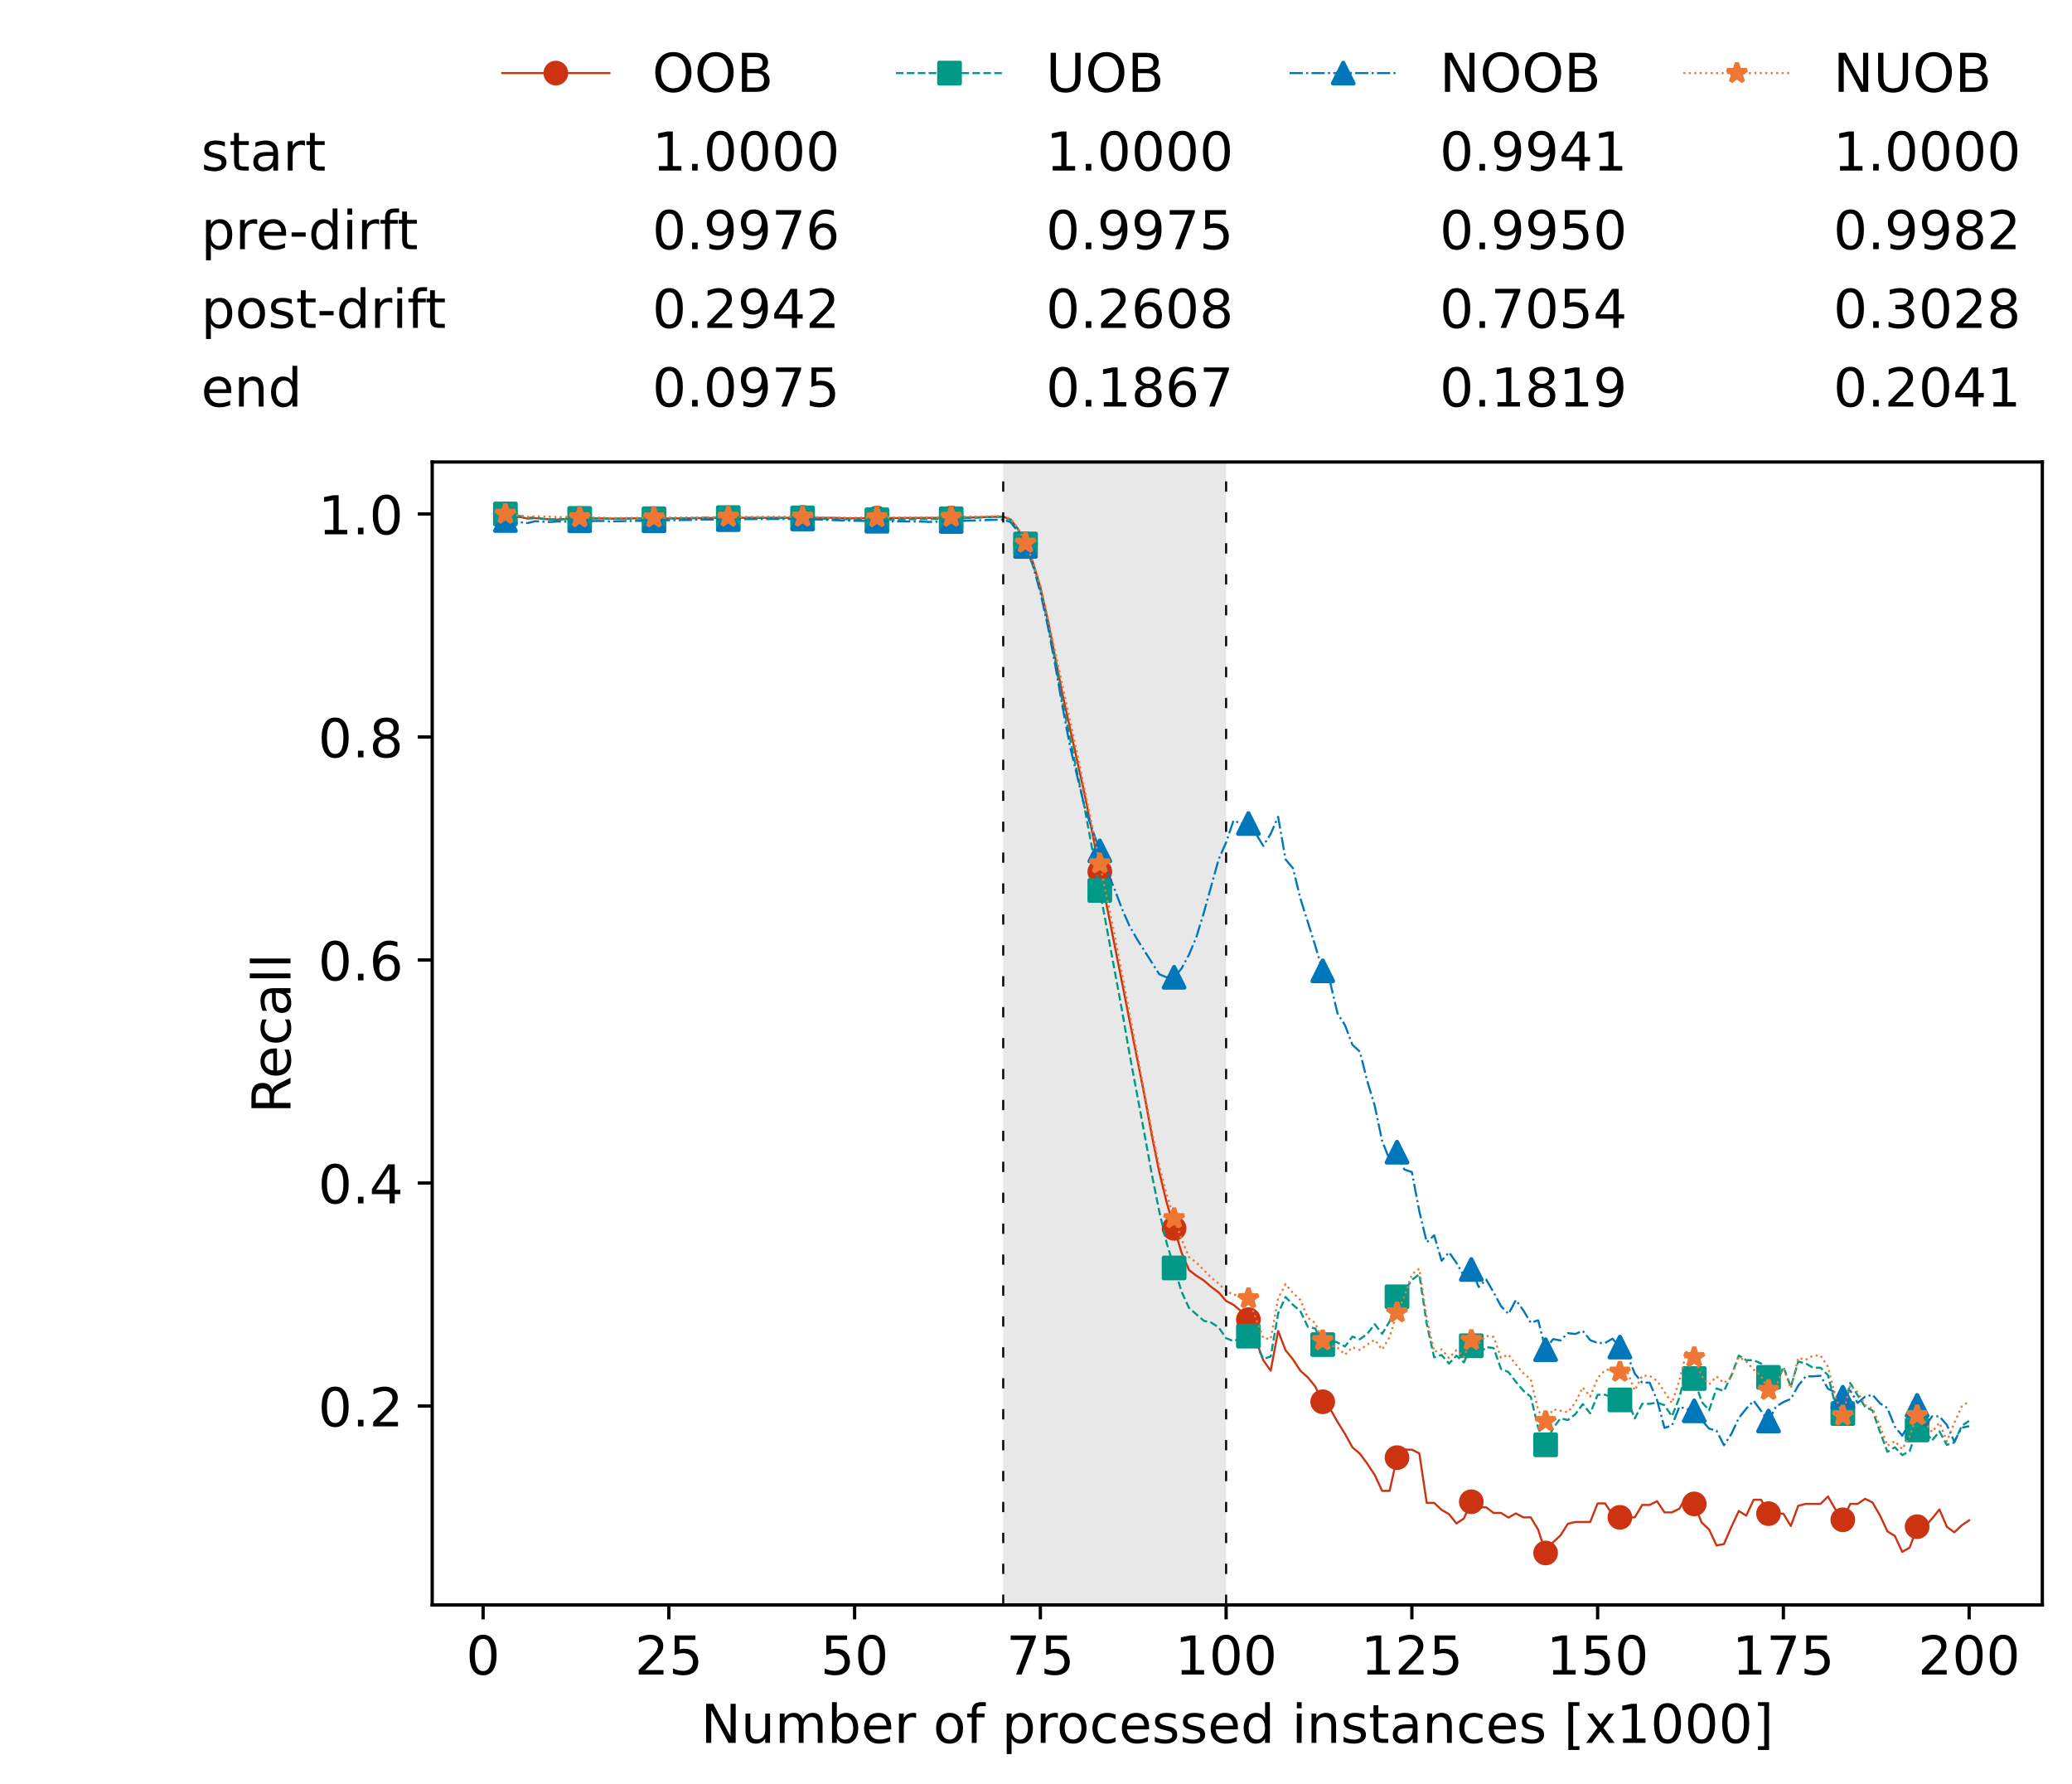 <?xml version="1.0" encoding="utf-8" standalone="no"?>
<!DOCTYPE svg PUBLIC "-//W3C//DTD SVG 1.1//EN"
  "http://www.w3.org/Graphics/SVG/1.1/DTD/svg11.dtd">
<!-- Created with matplotlib (https://matplotlib.org/) -->
<svg height="432.615pt" version="1.1" viewBox="0 0 502.65 432.615" width="502.65pt" xmlns="http://www.w3.org/2000/svg" xmlns:xlink="http://www.w3.org/1999/xlink">
 <defs>
  <style type="text/css">*{stroke-linecap:butt;stroke-linejoin:round;}</style>
 </defs>
 <g id="figure_1">
  <g id="patch_1">
   <path d="M 0 432.615 
L 502.65 432.615 
L 502.65 0 
L 0 0 
z
" style="fill:#ffffff;"/>
  </g>
  <g id="axes_1">
   <g id="patch_2">
    <path d="M 104.85 389.252 
L 495.45 389.252 
L 495.45 112.052 
L 104.85 112.052 
z
" style="fill:#ffffff;"/>
   </g>
   <g id="patch_3">
    <path clip-path="url(#p8a5ad30561)" d="M 297.446 389.252 
L 297.446 112.052 
L 243.372 112.052 
L 243.372 389.252 
z
" style="fill:#d3d3d3;opacity:0.5;"/>
   </g>
   <g id="matplotlib.axis_1">
    <g id="xtick_1">
     <g id="line2d_1">
      <defs>
       <path d="M 0 0 
L 0 3.5 
" id="m7651ed6632" style="stroke:#000000;stroke-width:0.8;"/>
      </defs>
      <g>
       <use style="stroke:#000000;stroke-width:0.8;" x="117.197" xlink:href="#m7651ed6632" y="389.252"/>
      </g>
     </g>
     <g id="text_1">
      <!-- 0 -->
      <g transform="translate(113.061 406.13)scale(0.13 -0.13)">
       <defs>
        <path d="M 31.781 66.406 
Q 24.172 66.406 20.328 58.906 
Q 16.5 51.422 16.5 36.375 
Q 16.5 21.391 20.328 13.891 
Q 24.172 6.391 31.781 6.391 
Q 39.453 6.391 43.281 13.891 
Q 47.125 21.391 47.125 36.375 
Q 47.125 51.422 43.281 58.906 
Q 39.453 66.406 31.781 66.406 
z
M 31.781 74.219 
Q 44.047 74.219 50.516 64.516 
Q 56.984 54.828 56.984 36.375 
Q 56.984 17.969 50.516 8.266 
Q 44.047 -1.422 31.781 -1.422 
Q 19.531 -1.422 13.062 8.266 
Q 6.594 17.969 6.594 36.375 
Q 6.594 54.828 13.062 64.516 
Q 19.531 74.219 31.781 74.219 
z
" id="DejaVuSans-48"/>
       </defs>
       <use xlink:href="#DejaVuSans-48"/>
      </g>
     </g>
    </g>
    <g id="xtick_2">
     <g id="line2d_2">
      <g>
       <use style="stroke:#000000;stroke-width:0.8;" x="162.259" xlink:href="#m7651ed6632" y="389.252"/>
      </g>
     </g>
     <g id="text_2">
      <!-- 25 -->
      <g transform="translate(153.988 406.13)scale(0.13 -0.13)">
       <defs>
        <path d="M 19.188 8.297 
L 53.609 8.297 
L 53.609 0 
L 7.328 0 
L 7.328 8.297 
Q 12.938 14.109 22.625 23.891 
Q 32.328 33.688 34.812 36.531 
Q 39.547 41.844 41.422 45.531 
Q 43.312 49.219 43.312 52.781 
Q 43.312 58.594 39.234 62.25 
Q 35.156 65.922 28.609 65.922 
Q 23.969 65.922 18.812 64.312 
Q 13.672 62.703 7.812 59.422 
L 7.812 69.391 
Q 13.766 71.781 18.938 73 
Q 24.125 74.219 28.422 74.219 
Q 39.75 74.219 46.484 68.547 
Q 53.219 62.891 53.219 53.422 
Q 53.219 48.922 51.531 44.891 
Q 49.859 40.875 45.406 35.406 
Q 44.188 33.984 37.641 27.219 
Q 31.109 20.453 19.188 8.297 
z
" id="DejaVuSans-50"/>
        <path d="M 10.797 72.906 
L 49.516 72.906 
L 49.516 64.594 
L 19.828 64.594 
L 19.828 46.734 
Q 21.969 47.469 24.109 47.828 
Q 26.266 48.188 28.422 48.188 
Q 40.625 48.188 47.75 41.5 
Q 54.891 34.812 54.891 23.391 
Q 54.891 11.625 47.562 5.094 
Q 40.234 -1.422 26.906 -1.422 
Q 22.312 -1.422 17.547 -0.641 
Q 12.797 0.141 7.719 1.703 
L 7.719 11.625 
Q 12.109 9.234 16.797 8.062 
Q 21.484 6.891 26.703 6.891 
Q 35.156 6.891 40.078 11.328 
Q 45.016 15.766 45.016 23.391 
Q 45.016 31 40.078 35.438 
Q 35.156 39.891 26.703 39.891 
Q 22.75 39.891 18.812 39.016 
Q 14.891 38.141 10.797 36.281 
z
" id="DejaVuSans-53"/>
       </defs>
       <use xlink:href="#DejaVuSans-50"/>
       <use x="63.623" xlink:href="#DejaVuSans-53"/>
      </g>
     </g>
    </g>
    <g id="xtick_3">
     <g id="line2d_3">
      <g>
       <use style="stroke:#000000;stroke-width:0.8;" x="207.322" xlink:href="#m7651ed6632" y="389.252"/>
      </g>
     </g>
     <g id="text_3">
      <!-- 50 -->
      <g transform="translate(199.05 406.13)scale(0.13 -0.13)">
       <use xlink:href="#DejaVuSans-53"/>
       <use x="63.623" xlink:href="#DejaVuSans-48"/>
      </g>
     </g>
    </g>
    <g id="xtick_4">
     <g id="line2d_4">
      <g>
       <use style="stroke:#000000;stroke-width:0.8;" x="252.384" xlink:href="#m7651ed6632" y="389.252"/>
      </g>
     </g>
     <g id="text_4">
      <!-- 75 -->
      <g transform="translate(244.113 406.13)scale(0.13 -0.13)">
       <defs>
        <path d="M 8.203 72.906 
L 55.078 72.906 
L 55.078 68.703 
L 28.609 0 
L 18.312 0 
L 43.219 64.594 
L 8.203 64.594 
z
" id="DejaVuSans-55"/>
       </defs>
       <use xlink:href="#DejaVuSans-55"/>
       <use x="63.623" xlink:href="#DejaVuSans-53"/>
      </g>
     </g>
    </g>
    <g id="xtick_5">
     <g id="line2d_5">
      <g>
       <use style="stroke:#000000;stroke-width:0.8;" x="297.446" xlink:href="#m7651ed6632" y="389.252"/>
      </g>
     </g>
     <g id="text_5">
      <!-- 100 -->
      <g transform="translate(285.039 406.13)scale(0.13 -0.13)">
       <defs>
        <path d="M 12.406 8.297 
L 28.516 8.297 
L 28.516 63.922 
L 10.984 60.406 
L 10.984 69.391 
L 28.422 72.906 
L 38.281 72.906 
L 38.281 8.297 
L 54.391 8.297 
L 54.391 0 
L 12.406 0 
z
" id="DejaVuSans-49"/>
       </defs>
       <use xlink:href="#DejaVuSans-49"/>
       <use x="63.623" xlink:href="#DejaVuSans-48"/>
       <use x="127.246" xlink:href="#DejaVuSans-48"/>
      </g>
     </g>
    </g>
    <g id="xtick_6">
     <g id="line2d_6">
      <g>
       <use style="stroke:#000000;stroke-width:0.8;" x="342.509" xlink:href="#m7651ed6632" y="389.252"/>
      </g>
     </g>
     <g id="text_6">
      <!-- 125 -->
      <g transform="translate(330.102 406.13)scale(0.13 -0.13)">
       <use xlink:href="#DejaVuSans-49"/>
       <use x="63.623" xlink:href="#DejaVuSans-50"/>
       <use x="127.246" xlink:href="#DejaVuSans-53"/>
      </g>
     </g>
    </g>
    <g id="xtick_7">
     <g id="line2d_7">
      <g>
       <use style="stroke:#000000;stroke-width:0.8;" x="387.571" xlink:href="#m7651ed6632" y="389.252"/>
      </g>
     </g>
     <g id="text_7">
      <!-- 150 -->
      <g transform="translate(375.164 406.13)scale(0.13 -0.13)">
       <use xlink:href="#DejaVuSans-49"/>
       <use x="63.623" xlink:href="#DejaVuSans-53"/>
       <use x="127.246" xlink:href="#DejaVuSans-48"/>
      </g>
     </g>
    </g>
    <g id="xtick_8">
     <g id="line2d_8">
      <g>
       <use style="stroke:#000000;stroke-width:0.8;" x="432.633" xlink:href="#m7651ed6632" y="389.252"/>
      </g>
     </g>
     <g id="text_8">
      <!-- 175 -->
      <g transform="translate(420.226 406.13)scale(0.13 -0.13)">
       <use xlink:href="#DejaVuSans-49"/>
       <use x="63.623" xlink:href="#DejaVuSans-55"/>
       <use x="127.246" xlink:href="#DejaVuSans-53"/>
      </g>
     </g>
    </g>
    <g id="xtick_9">
     <g id="line2d_9">
      <g>
       <use style="stroke:#000000;stroke-width:0.8;" x="477.695" xlink:href="#m7651ed6632" y="389.252"/>
      </g>
     </g>
     <g id="text_9">
      <!-- 200 -->
      <g transform="translate(465.289 406.13)scale(0.13 -0.13)">
       <use xlink:href="#DejaVuSans-50"/>
       <use x="63.623" xlink:href="#DejaVuSans-48"/>
       <use x="127.246" xlink:href="#DejaVuSans-48"/>
      </g>
     </g>
    </g>
    <g id="text_10">
     <!-- Number of processed instances [x1000] -->
     <g transform="translate(170.025 422.711)scale(0.13 -0.13)">
      <defs>
       <path d="M 9.812 72.906 
L 23.094 72.906 
L 55.422 11.922 
L 55.422 72.906 
L 64.984 72.906 
L 64.984 0 
L 51.703 0 
L 19.391 60.984 
L 19.391 0 
L 9.812 0 
z
" id="DejaVuSans-78"/>
       <path d="M 8.5 21.578 
L 8.5 54.688 
L 17.484 54.688 
L 17.484 21.922 
Q 17.484 14.156 20.5 10.266 
Q 23.531 6.391 29.594 6.391 
Q 36.859 6.391 41.078 11.031 
Q 45.312 15.672 45.312 23.688 
L 45.312 54.688 
L 54.297 54.688 
L 54.297 0 
L 45.312 0 
L 45.312 8.406 
Q 42.047 3.422 37.719 1 
Q 33.406 -1.422 27.688 -1.422 
Q 18.266 -1.422 13.375 4.438 
Q 8.5 10.297 8.5 21.578 
z
M 31.109 56 
z
" id="DejaVuSans-117"/>
       <path d="M 52 44.188 
Q 55.375 50.25 60.062 53.125 
Q 64.75 56 71.094 56 
Q 79.641 56 84.281 50.016 
Q 88.922 44.047 88.922 33.016 
L 88.922 0 
L 79.891 0 
L 79.891 32.719 
Q 79.891 40.578 77.094 44.375 
Q 74.312 48.188 68.609 48.188 
Q 61.625 48.188 57.562 43.547 
Q 53.516 38.922 53.516 30.906 
L 53.516 0 
L 44.484 0 
L 44.484 32.719 
Q 44.484 40.625 41.703 44.406 
Q 38.922 48.188 33.109 48.188 
Q 26.219 48.188 22.156 43.531 
Q 18.109 38.875 18.109 30.906 
L 18.109 0 
L 9.078 0 
L 9.078 54.688 
L 18.109 54.688 
L 18.109 46.188 
Q 21.188 51.219 25.484 53.609 
Q 29.781 56 35.688 56 
Q 41.656 56 45.828 52.969 
Q 50 49.953 52 44.188 
z
" id="DejaVuSans-109"/>
       <path d="M 48.688 27.297 
Q 48.688 37.203 44.609 42.844 
Q 40.531 48.484 33.406 48.484 
Q 26.266 48.484 22.188 42.844 
Q 18.109 37.203 18.109 27.297 
Q 18.109 17.391 22.188 11.75 
Q 26.266 6.109 33.406 6.109 
Q 40.531 6.109 44.609 11.75 
Q 48.688 17.391 48.688 27.297 
z
M 18.109 46.391 
Q 20.953 51.266 25.266 53.625 
Q 29.594 56 35.594 56 
Q 45.562 56 51.781 48.094 
Q 58.016 40.188 58.016 27.297 
Q 58.016 14.406 51.781 6.484 
Q 45.562 -1.422 35.594 -1.422 
Q 29.594 -1.422 25.266 0.953 
Q 20.953 3.328 18.109 8.203 
L 18.109 0 
L 9.078 0 
L 9.078 75.984 
L 18.109 75.984 
z
" id="DejaVuSans-98"/>
       <path d="M 56.203 29.594 
L 56.203 25.203 
L 14.891 25.203 
Q 15.484 15.922 20.484 11.062 
Q 25.484 6.203 34.422 6.203 
Q 39.594 6.203 44.453 7.469 
Q 49.312 8.734 54.109 11.281 
L 54.109 2.781 
Q 49.266 0.734 44.188 -0.344 
Q 39.109 -1.422 33.891 -1.422 
Q 20.797 -1.422 13.156 6.188 
Q 5.516 13.812 5.516 26.812 
Q 5.516 40.234 12.766 48.109 
Q 20.016 56 32.328 56 
Q 43.359 56 49.781 48.891 
Q 56.203 41.797 56.203 29.594 
z
M 47.219 32.234 
Q 47.125 39.594 43.094 43.984 
Q 39.062 48.391 32.422 48.391 
Q 24.906 48.391 20.391 44.141 
Q 15.875 39.891 15.188 32.172 
z
" id="DejaVuSans-101"/>
       <path d="M 41.109 46.297 
Q 39.594 47.172 37.812 47.578 
Q 36.031 48 33.891 48 
Q 26.266 48 22.188 43.047 
Q 18.109 38.094 18.109 28.812 
L 18.109 0 
L 9.078 0 
L 9.078 54.688 
L 18.109 54.688 
L 18.109 46.188 
Q 20.953 51.172 25.484 53.578 
Q 30.031 56 36.531 56 
Q 37.453 56 38.578 55.875 
Q 39.703 55.766 41.062 55.516 
z
" id="DejaVuSans-114"/>
       <path id="DejaVuSans-32"/>
       <path d="M 30.609 48.391 
Q 23.391 48.391 19.188 42.75 
Q 14.984 37.109 14.984 27.297 
Q 14.984 17.484 19.156 11.844 
Q 23.344 6.203 30.609 6.203 
Q 37.797 6.203 41.984 11.859 
Q 46.188 17.531 46.188 27.297 
Q 46.188 37.016 41.984 42.703 
Q 37.797 48.391 30.609 48.391 
z
M 30.609 56 
Q 42.328 56 49.016 48.375 
Q 55.719 40.766 55.719 27.297 
Q 55.719 13.875 49.016 6.219 
Q 42.328 -1.422 30.609 -1.422 
Q 18.844 -1.422 12.172 6.219 
Q 5.516 13.875 5.516 27.297 
Q 5.516 40.766 12.172 48.375 
Q 18.844 56 30.609 56 
z
" id="DejaVuSans-111"/>
       <path d="M 37.109 75.984 
L 37.109 68.5 
L 28.516 68.5 
Q 23.688 68.5 21.797 66.547 
Q 19.922 64.594 19.922 59.516 
L 19.922 54.688 
L 34.719 54.688 
L 34.719 47.703 
L 19.922 47.703 
L 19.922 0 
L 10.891 0 
L 10.891 47.703 
L 2.297 47.703 
L 2.297 54.688 
L 10.891 54.688 
L 10.891 58.5 
Q 10.891 67.625 15.141 71.797 
Q 19.391 75.984 28.609 75.984 
z
" id="DejaVuSans-102"/>
       <path d="M 18.109 8.203 
L 18.109 -20.797 
L 9.078 -20.797 
L 9.078 54.688 
L 18.109 54.688 
L 18.109 46.391 
Q 20.953 51.266 25.266 53.625 
Q 29.594 56 35.594 56 
Q 45.562 56 51.781 48.094 
Q 58.016 40.188 58.016 27.297 
Q 58.016 14.406 51.781 6.484 
Q 45.562 -1.422 35.594 -1.422 
Q 29.594 -1.422 25.266 0.953 
Q 20.953 3.328 18.109 8.203 
z
M 48.688 27.297 
Q 48.688 37.203 44.609 42.844 
Q 40.531 48.484 33.406 48.484 
Q 26.266 48.484 22.188 42.844 
Q 18.109 37.203 18.109 27.297 
Q 18.109 17.391 22.188 11.75 
Q 26.266 6.109 33.406 6.109 
Q 40.531 6.109 44.609 11.75 
Q 48.688 17.391 48.688 27.297 
z
" id="DejaVuSans-112"/>
       <path d="M 48.781 52.594 
L 48.781 44.188 
Q 44.969 46.297 41.141 47.344 
Q 37.312 48.391 33.406 48.391 
Q 24.656 48.391 19.812 42.844 
Q 14.984 37.312 14.984 27.297 
Q 14.984 17.281 19.812 11.734 
Q 24.656 6.203 33.406 6.203 
Q 37.312 6.203 41.141 7.25 
Q 44.969 8.297 48.781 10.406 
L 48.781 2.094 
Q 45.016 0.344 40.984 -0.531 
Q 36.969 -1.422 32.422 -1.422 
Q 20.062 -1.422 12.781 6.344 
Q 5.516 14.109 5.516 27.297 
Q 5.516 40.672 12.859 48.328 
Q 20.219 56 33.016 56 
Q 37.156 56 41.109 55.141 
Q 45.062 54.297 48.781 52.594 
z
" id="DejaVuSans-99"/>
       <path d="M 44.281 53.078 
L 44.281 44.578 
Q 40.484 46.531 36.375 47.5 
Q 32.281 48.484 27.875 48.484 
Q 21.188 48.484 17.844 46.438 
Q 14.5 44.391 14.5 40.281 
Q 14.5 37.156 16.891 35.375 
Q 19.281 33.594 26.516 31.984 
L 29.594 31.297 
Q 39.156 29.25 43.188 25.516 
Q 47.219 21.781 47.219 15.094 
Q 47.219 7.469 41.188 3.016 
Q 35.156 -1.422 24.609 -1.422 
Q 20.219 -1.422 15.453 -0.562 
Q 10.688 0.297 5.422 2 
L 5.422 11.281 
Q 10.406 8.688 15.234 7.391 
Q 20.062 6.109 24.812 6.109 
Q 31.156 6.109 34.562 8.281 
Q 37.984 10.453 37.984 14.406 
Q 37.984 18.062 35.516 20.016 
Q 33.062 21.969 24.703 23.781 
L 21.578 24.516 
Q 13.234 26.266 9.516 29.906 
Q 5.812 33.547 5.812 39.891 
Q 5.812 47.609 11.281 51.797 
Q 16.75 56 26.812 56 
Q 31.781 56 36.172 55.266 
Q 40.578 54.547 44.281 53.078 
z
" id="DejaVuSans-115"/>
       <path d="M 45.406 46.391 
L 45.406 75.984 
L 54.391 75.984 
L 54.391 0 
L 45.406 0 
L 45.406 8.203 
Q 42.578 3.328 38.25 0.953 
Q 33.938 -1.422 27.875 -1.422 
Q 17.969 -1.422 11.734 6.484 
Q 5.516 14.406 5.516 27.297 
Q 5.516 40.188 11.734 48.094 
Q 17.969 56 27.875 56 
Q 33.938 56 38.25 53.625 
Q 42.578 51.266 45.406 46.391 
z
M 14.797 27.297 
Q 14.797 17.391 18.875 11.75 
Q 22.953 6.109 30.078 6.109 
Q 37.203 6.109 41.297 11.75 
Q 45.406 17.391 45.406 27.297 
Q 45.406 37.203 41.297 42.844 
Q 37.203 48.484 30.078 48.484 
Q 22.953 48.484 18.875 42.844 
Q 14.797 37.203 14.797 27.297 
z
" id="DejaVuSans-100"/>
       <path d="M 9.422 54.688 
L 18.406 54.688 
L 18.406 0 
L 9.422 0 
z
M 9.422 75.984 
L 18.406 75.984 
L 18.406 64.594 
L 9.422 64.594 
z
" id="DejaVuSans-105"/>
       <path d="M 54.891 33.016 
L 54.891 0 
L 45.906 0 
L 45.906 32.719 
Q 45.906 40.484 42.875 44.328 
Q 39.844 48.188 33.797 48.188 
Q 26.516 48.188 22.312 43.547 
Q 18.109 38.922 18.109 30.906 
L 18.109 0 
L 9.078 0 
L 9.078 54.688 
L 18.109 54.688 
L 18.109 46.188 
Q 21.344 51.125 25.703 53.562 
Q 30.078 56 35.797 56 
Q 45.219 56 50.047 50.172 
Q 54.891 44.344 54.891 33.016 
z
" id="DejaVuSans-110"/>
       <path d="M 18.312 70.219 
L 18.312 54.688 
L 36.812 54.688 
L 36.812 47.703 
L 18.312 47.703 
L 18.312 18.016 
Q 18.312 11.328 20.141 9.422 
Q 21.969 7.516 27.594 7.516 
L 36.812 7.516 
L 36.812 0 
L 27.594 0 
Q 17.188 0 13.234 3.875 
Q 9.281 7.766 9.281 18.016 
L 9.281 47.703 
L 2.688 47.703 
L 2.688 54.688 
L 9.281 54.688 
L 9.281 70.219 
z
" id="DejaVuSans-116"/>
       <path d="M 34.281 27.484 
Q 23.391 27.484 19.188 25 
Q 14.984 22.516 14.984 16.5 
Q 14.984 11.719 18.141 8.906 
Q 21.297 6.109 26.703 6.109 
Q 34.188 6.109 38.703 11.406 
Q 43.219 16.703 43.219 25.484 
L 43.219 27.484 
z
M 52.203 31.203 
L 52.203 0 
L 43.219 0 
L 43.219 8.297 
Q 40.141 3.328 35.547 0.953 
Q 30.953 -1.422 24.312 -1.422 
Q 15.922 -1.422 10.953 3.297 
Q 6 8.016 6 15.922 
Q 6 25.141 12.172 29.828 
Q 18.359 34.516 30.609 34.516 
L 43.219 34.516 
L 43.219 35.406 
Q 43.219 41.609 39.141 45 
Q 35.062 48.391 27.688 48.391 
Q 23 48.391 18.547 47.266 
Q 14.109 46.141 10.016 43.891 
L 10.016 52.203 
Q 14.938 54.109 19.578 55.047 
Q 24.219 56 28.609 56 
Q 40.484 56 46.344 49.844 
Q 52.203 43.703 52.203 31.203 
z
" id="DejaVuSans-97"/>
       <path d="M 8.594 75.984 
L 29.297 75.984 
L 29.297 69 
L 17.578 69 
L 17.578 -6.203 
L 29.297 -6.203 
L 29.297 -13.188 
L 8.594 -13.188 
z
" id="DejaVuSans-91"/>
       <path d="M 54.891 54.688 
L 35.109 28.078 
L 55.906 0 
L 45.312 0 
L 29.391 21.484 
L 13.484 0 
L 2.875 0 
L 24.125 28.609 
L 4.688 54.688 
L 15.281 54.688 
L 29.781 35.203 
L 44.281 54.688 
z
" id="DejaVuSans-120"/>
       <path d="M 30.422 75.984 
L 30.422 -13.188 
L 9.719 -13.188 
L 9.719 -6.203 
L 21.391 -6.203 
L 21.391 69 
L 9.719 69 
L 9.719 75.984 
z
" id="DejaVuSans-93"/>
      </defs>
      <use xlink:href="#DejaVuSans-78"/>
      <use x="74.805" xlink:href="#DejaVuSans-117"/>
      <use x="138.184" xlink:href="#DejaVuSans-109"/>
      <use x="235.596" xlink:href="#DejaVuSans-98"/>
      <use x="299.072" xlink:href="#DejaVuSans-101"/>
      <use x="360.596" xlink:href="#DejaVuSans-114"/>
      <use x="401.709" xlink:href="#DejaVuSans-32"/>
      <use x="433.496" xlink:href="#DejaVuSans-111"/>
      <use x="494.678" xlink:href="#DejaVuSans-102"/>
      <use x="529.883" xlink:href="#DejaVuSans-32"/>
      <use x="561.67" xlink:href="#DejaVuSans-112"/>
      <use x="625.146" xlink:href="#DejaVuSans-114"/>
      <use x="664.01" xlink:href="#DejaVuSans-111"/>
      <use x="725.191" xlink:href="#DejaVuSans-99"/>
      <use x="780.172" xlink:href="#DejaVuSans-101"/>
      <use x="841.695" xlink:href="#DejaVuSans-115"/>
      <use x="893.795" xlink:href="#DejaVuSans-115"/>
      <use x="945.895" xlink:href="#DejaVuSans-101"/>
      <use x="1007.418" xlink:href="#DejaVuSans-100"/>
      <use x="1070.895" xlink:href="#DejaVuSans-32"/>
      <use x="1102.682" xlink:href="#DejaVuSans-105"/>
      <use x="1130.465" xlink:href="#DejaVuSans-110"/>
      <use x="1193.844" xlink:href="#DejaVuSans-115"/>
      <use x="1245.943" xlink:href="#DejaVuSans-116"/>
      <use x="1285.152" xlink:href="#DejaVuSans-97"/>
      <use x="1346.432" xlink:href="#DejaVuSans-110"/>
      <use x="1409.811" xlink:href="#DejaVuSans-99"/>
      <use x="1464.791" xlink:href="#DejaVuSans-101"/>
      <use x="1526.314" xlink:href="#DejaVuSans-115"/>
      <use x="1578.414" xlink:href="#DejaVuSans-32"/>
      <use x="1610.201" xlink:href="#DejaVuSans-91"/>
      <use x="1649.215" xlink:href="#DejaVuSans-120"/>
      <use x="1708.395" xlink:href="#DejaVuSans-49"/>
      <use x="1772.018" xlink:href="#DejaVuSans-48"/>
      <use x="1835.641" xlink:href="#DejaVuSans-48"/>
      <use x="1899.264" xlink:href="#DejaVuSans-48"/>
      <use x="1962.887" xlink:href="#DejaVuSans-93"/>
     </g>
    </g>
   </g>
   <g id="matplotlib.axis_2">
    <g id="ytick_1">
     <g id="line2d_10">
      <defs>
       <path d="M 0 0 
L -3.5 0 
" id="me392ee7560" style="stroke:#000000;stroke-width:0.8;"/>
      </defs>
      <g>
       <use style="stroke:#000000;stroke-width:0.8;" x="104.85" xlink:href="#me392ee7560" y="341.01"/>
      </g>
     </g>
     <g id="text_11">
      <!-- 0.2 -->
      <g transform="translate(77.176 345.949)scale(0.13 -0.13)">
       <defs>
        <path d="M 10.688 12.406 
L 21 12.406 
L 21 0 
L 10.688 0 
z
" id="DejaVuSans-46"/>
       </defs>
       <use xlink:href="#DejaVuSans-48"/>
       <use x="63.623" xlink:href="#DejaVuSans-46"/>
       <use x="95.41" xlink:href="#DejaVuSans-50"/>
      </g>
     </g>
    </g>
    <g id="ytick_2">
     <g id="line2d_11">
      <g>
       <use style="stroke:#000000;stroke-width:0.8;" x="104.85" xlink:href="#me392ee7560" y="286.92"/>
      </g>
     </g>
     <g id="text_12">
      <!-- 0.4 -->
      <g transform="translate(77.176 291.859)scale(0.13 -0.13)">
       <defs>
        <path d="M 37.797 64.312 
L 12.891 25.391 
L 37.797 25.391 
z
M 35.203 72.906 
L 47.609 72.906 
L 47.609 25.391 
L 58.016 25.391 
L 58.016 17.188 
L 47.609 17.188 
L 47.609 0 
L 37.797 0 
L 37.797 17.188 
L 4.891 17.188 
L 4.891 26.703 
z
" id="DejaVuSans-52"/>
       </defs>
       <use xlink:href="#DejaVuSans-48"/>
       <use x="63.623" xlink:href="#DejaVuSans-46"/>
       <use x="95.41" xlink:href="#DejaVuSans-52"/>
      </g>
     </g>
    </g>
    <g id="ytick_3">
     <g id="line2d_12">
      <g>
       <use style="stroke:#000000;stroke-width:0.8;" x="104.85" xlink:href="#me392ee7560" y="232.831"/>
      </g>
     </g>
     <g id="text_13">
      <!-- 0.6 -->
      <g transform="translate(77.176 237.77)scale(0.13 -0.13)">
       <defs>
        <path d="M 33.016 40.375 
Q 26.375 40.375 22.484 35.828 
Q 18.609 31.297 18.609 23.391 
Q 18.609 15.531 22.484 10.953 
Q 26.375 6.391 33.016 6.391 
Q 39.656 6.391 43.531 10.953 
Q 47.406 15.531 47.406 23.391 
Q 47.406 31.297 43.531 35.828 
Q 39.656 40.375 33.016 40.375 
z
M 52.594 71.297 
L 52.594 62.312 
Q 48.875 64.062 45.094 64.984 
Q 41.312 65.922 37.594 65.922 
Q 27.828 65.922 22.672 59.328 
Q 17.531 52.734 16.797 39.406 
Q 19.672 43.656 24.016 45.922 
Q 28.375 48.188 33.594 48.188 
Q 44.578 48.188 50.953 41.516 
Q 57.328 34.859 57.328 23.391 
Q 57.328 12.156 50.688 5.359 
Q 44.047 -1.422 33.016 -1.422 
Q 20.359 -1.422 13.672 8.266 
Q 6.984 17.969 6.984 36.375 
Q 6.984 53.656 15.188 63.938 
Q 23.391 74.219 37.203 74.219 
Q 40.922 74.219 44.703 73.484 
Q 48.484 72.75 52.594 71.297 
z
" id="DejaVuSans-54"/>
       </defs>
       <use xlink:href="#DejaVuSans-48"/>
       <use x="63.623" xlink:href="#DejaVuSans-46"/>
       <use x="95.41" xlink:href="#DejaVuSans-54"/>
      </g>
     </g>
    </g>
    <g id="ytick_4">
     <g id="line2d_13">
      <g>
       <use style="stroke:#000000;stroke-width:0.8;" x="104.85" xlink:href="#me392ee7560" y="178.741"/>
      </g>
     </g>
     <g id="text_14">
      <!-- 0.8 -->
      <g transform="translate(77.176 183.68)scale(0.13 -0.13)">
       <defs>
        <path d="M 31.781 34.625 
Q 24.75 34.625 20.719 30.859 
Q 16.703 27.094 16.703 20.516 
Q 16.703 13.922 20.719 10.156 
Q 24.75 6.391 31.781 6.391 
Q 38.812 6.391 42.859 10.172 
Q 46.922 13.969 46.922 20.516 
Q 46.922 27.094 42.891 30.859 
Q 38.875 34.625 31.781 34.625 
z
M 21.922 38.812 
Q 15.578 40.375 12.031 44.719 
Q 8.5 49.078 8.5 55.328 
Q 8.5 64.062 14.719 69.141 
Q 20.953 74.219 31.781 74.219 
Q 42.672 74.219 48.875 69.141 
Q 55.078 64.062 55.078 55.328 
Q 55.078 49.078 51.531 44.719 
Q 48 40.375 41.703 38.812 
Q 48.828 37.156 52.797 32.312 
Q 56.781 27.484 56.781 20.516 
Q 56.781 9.906 50.312 4.234 
Q 43.844 -1.422 31.781 -1.422 
Q 19.734 -1.422 13.25 4.234 
Q 6.781 9.906 6.781 20.516 
Q 6.781 27.484 10.781 32.312 
Q 14.797 37.156 21.922 38.812 
z
M 18.312 54.391 
Q 18.312 48.734 21.844 45.562 
Q 25.391 42.391 31.781 42.391 
Q 38.141 42.391 41.719 45.562 
Q 45.312 48.734 45.312 54.391 
Q 45.312 60.062 41.719 63.234 
Q 38.141 66.406 31.781 66.406 
Q 25.391 66.406 21.844 63.234 
Q 18.312 60.062 18.312 54.391 
z
" id="DejaVuSans-56"/>
       </defs>
       <use xlink:href="#DejaVuSans-48"/>
       <use x="63.623" xlink:href="#DejaVuSans-46"/>
       <use x="95.41" xlink:href="#DejaVuSans-56"/>
      </g>
     </g>
    </g>
    <g id="ytick_5">
     <g id="line2d_14">
      <g>
       <use style="stroke:#000000;stroke-width:0.8;" x="104.85" xlink:href="#me392ee7560" y="124.652"/>
      </g>
     </g>
     <g id="text_15">
      <!-- 1.0 -->
      <g transform="translate(77.176 129.591)scale(0.13 -0.13)">
       <use xlink:href="#DejaVuSans-49"/>
       <use x="63.623" xlink:href="#DejaVuSans-46"/>
       <use x="95.41" xlink:href="#DejaVuSans-48"/>
      </g>
     </g>
    </g>
    <g id="text_16">
     <!-- Recall -->
     <g transform="translate(70.472 270.044)rotate(-90)scale(0.13 -0.13)">
      <defs>
       <path d="M 44.391 34.188 
Q 47.562 33.109 50.562 29.594 
Q 53.562 26.078 56.594 19.922 
L 66.609 0 
L 56 0 
L 46.688 18.703 
Q 43.062 26.031 39.672 28.422 
Q 36.281 30.812 30.422 30.812 
L 19.672 30.812 
L 19.672 0 
L 9.812 0 
L 9.812 72.906 
L 32.078 72.906 
Q 44.578 72.906 50.734 67.672 
Q 56.891 62.453 56.891 51.906 
Q 56.891 45.016 53.688 40.469 
Q 50.484 35.938 44.391 34.188 
z
M 19.672 64.797 
L 19.672 38.922 
L 32.078 38.922 
Q 39.203 38.922 42.844 42.219 
Q 46.484 45.516 46.484 51.906 
Q 46.484 58.297 42.844 61.547 
Q 39.203 64.797 32.078 64.797 
z
" id="DejaVuSans-82"/>
       <path d="M 9.422 75.984 
L 18.406 75.984 
L 18.406 0 
L 9.422 0 
z
" id="DejaVuSans-108"/>
      </defs>
      <use xlink:href="#DejaVuSans-82"/>
      <use x="64.982" xlink:href="#DejaVuSans-101"/>
      <use x="126.506" xlink:href="#DejaVuSans-99"/>
      <use x="181.486" xlink:href="#DejaVuSans-97"/>
      <use x="242.766" xlink:href="#DejaVuSans-108"/>
      <use x="270.549" xlink:href="#DejaVuSans-108"/>
     </g>
    </g>
   </g>
   <g id="line2d_15"/>
   <g id="line2d_16"/>
   <g id="line2d_17"/>
   <g id="line2d_18"/>
   <g id="line2d_19"/>
   <g id="line2d_20">
    <path clip-path="url(#p8a5ad30561)" d="M 122.605 124.652 
L 124.407 125.488 
L 126.21 125.388 
L 128.012 125.773 
L 129.815 125.661 
L 133.419 125.981 
L 135.222 126.006 
L 138.827 125.792 
L 144.234 125.704 
L 149.642 125.807 
L 153.247 125.709 
L 158.654 125.789 
L 176.679 125.592 
L 201.914 125.585 
L 205.519 125.719 
L 210.927 125.664 
L 232.557 125.581 
L 236.162 125.494 
L 239.767 125.389 
L 243.372 125.306 
L 245.174 126.035 
L 246.976 128.333 
L 248.779 131.901 
L 250.581 136.408 
L 252.384 142.455 
L 254.186 150.338 
L 257.791 168.596 
L 263.199 193.018 
L 277.619 265.597 
L 279.421 275.33 
L 281.224 284.232 
L 283.026 291.664 
L 286.631 303.804 
L 288.434 308.017 
L 290.236 309.402 
L 292.039 310.559 
L 293.841 312.124 
L 295.644 313.458 
L 297.446 315.523 
L 299.249 316.471 
L 301.051 317.974 
L 302.854 320.048 
L 306.459 329.921 
L 308.261 332.439 
L 310.064 322.805 
L 311.866 327.476 
L 313.669 329.709 
L 315.471 332.458 
L 317.274 334.068 
L 319.076 336.282 
L 320.879 339.979 
L 322.681 341.676 
L 324.484 344.882 
L 326.286 347.756 
L 328.089 351.034 
L 329.891 352.559 
L 331.694 355 
L 333.496 357.722 
L 335.299 361.586 
L 337.101 361.586 
L 338.904 353.524 
L 340.706 351.592 
L 342.509 351.592 
L 344.311 352.484 
L 346.114 364.504 
L 347.916 364.504 
L 349.719 366.194 
L 351.521 367.234 
L 353.324 369.488 
L 355.126 368.286 
L 356.928 364.229 
L 358.731 365.582 
L 360.533 365.582 
L 362.336 366.934 
L 364.138 366.934 
L 365.941 368.061 
L 367.743 367.047 
L 369.546 368.013 
L 371.348 368.013 
L 373.151 371.017 
L 374.953 376.652 
L 376.756 374.076 
L 378.558 372.386 
L 380.361 369.562 
L 382.163 369.133 
L 385.768 369.133 
L 387.571 364.626 
L 389.373 364.626 
L 391.176 367.33 
L 392.978 368.006 
L 396.583 368.006 
L 398.386 365.001 
L 400.188 365.001 
L 401.991 364.1 
L 403.793 366.804 
L 405.596 366.804 
L 407.398 365.903 
L 409.201 362.782 
L 411.003 364.754 
L 412.806 369.262 
L 414.608 370.952 
L 416.411 374.816 
L 418.213 374.494 
L 420.016 370.333 
L 421.818 366.469 
L 423.621 367.596 
L 425.423 363.733 
L 427.226 363.733 
L 429.028 367.113 
L 432.633 367.113 
L 434.436 370.118 
L 436.238 365.201 
L 438.041 364.75 
L 441.646 364.75 
L 443.448 362.947 
L 445.251 366.068 
L 447.053 368.603 
L 448.856 364.74 
L 450.658 364.74 
L 452.461 363.51 
L 454.263 364.412 
L 456.066 367.533 
L 457.868 371.396 
L 459.671 372.523 
L 461.473 376.386 
L 463.276 375.346 
L 465.078 370.275 
L 466.881 370.275 
L 468.683 368.344 
L 470.485 366.09 
L 472.288 370.295 
L 474.09 371.648 
L 475.893 369.957 
L 477.695 368.728 
L 477.695 368.728 
" style="fill:none;stroke:#cc3311;stroke-linecap:square;stroke-width:0.5;"/>
    <defs>
     <path d="M 0 2.5 
C 0.663 2.5 1.299 2.237 1.768 1.768 
C 2.237 1.299 2.5 0.663 2.5 0 
C 2.5 -0.663 2.237 -1.299 1.768 -1.768 
C 1.299 -2.237 0.663 -2.5 0 -2.5 
C -0.663 -2.5 -1.299 -2.237 -1.768 -1.768 
C -2.237 -1.299 -2.5 -0.663 -2.5 0 
C -2.5 0.663 -2.237 1.299 -1.768 1.768 
C -1.299 2.237 -0.663 2.5 0 2.5 
z
" id="mdc438e8272" style="stroke:#cc3311;"/>
    </defs>
    <g clip-path="url(#p8a5ad30561)">
     <use style="fill:#cc3311;stroke:#cc3311;" x="122.605" xlink:href="#mdc438e8272" y="124.652"/>
     <use style="fill:#cc3311;stroke:#cc3311;" x="140.629" xlink:href="#mdc438e8272" y="125.74"/>
     <use style="fill:#cc3311;stroke:#cc3311;" x="158.654" xlink:href="#mdc438e8272" y="125.789"/>
     <use style="fill:#cc3311;stroke:#cc3311;" x="176.679" xlink:href="#mdc438e8272" y="125.592"/>
     <use style="fill:#cc3311;stroke:#cc3311;" x="194.704" xlink:href="#mdc438e8272" y="125.499"/>
     <use style="fill:#cc3311;stroke:#cc3311;" x="212.729" xlink:href="#mdc438e8272" y="125.664"/>
     <use style="fill:#cc3311;stroke:#cc3311;" x="230.754" xlink:href="#mdc438e8272" y="125.635"/>
     <use style="fill:#cc3311;stroke:#cc3311;" x="248.779" xlink:href="#mdc438e8272" y="131.901"/>
     <use style="fill:#cc3311;stroke:#cc3311;" x="266.804" xlink:href="#mdc438e8272" y="211.401"/>
     <use style="fill:#cc3311;stroke:#cc3311;" x="284.829" xlink:href="#mdc438e8272" y="297.921"/>
     <use style="fill:#cc3311;stroke:#cc3311;" x="302.854" xlink:href="#mdc438e8272" y="320.048"/>
     <use style="fill:#cc3311;stroke:#cc3311;" x="320.879" xlink:href="#mdc438e8272" y="339.979"/>
     <use style="fill:#cc3311;stroke:#cc3311;" x="338.904" xlink:href="#mdc438e8272" y="353.524"/>
     <use style="fill:#cc3311;stroke:#cc3311;" x="356.928" xlink:href="#mdc438e8272" y="364.229"/>
     <use style="fill:#cc3311;stroke:#cc3311;" x="374.953" xlink:href="#mdc438e8272" y="376.652"/>
     <use style="fill:#cc3311;stroke:#cc3311;" x="392.978" xlink:href="#mdc438e8272" y="368.006"/>
     <use style="fill:#cc3311;stroke:#cc3311;" x="411.003" xlink:href="#mdc438e8272" y="364.754"/>
     <use style="fill:#cc3311;stroke:#cc3311;" x="429.028" xlink:href="#mdc438e8272" y="367.113"/>
     <use style="fill:#cc3311;stroke:#cc3311;" x="447.053" xlink:href="#mdc438e8272" y="368.603"/>
     <use style="fill:#cc3311;stroke:#cc3311;" x="465.078" xlink:href="#mdc438e8272" y="370.275"/>
    </g>
   </g>
   <g id="line2d_21"/>
   <g id="line2d_22"/>
   <g id="line2d_23"/>
   <g id="line2d_24"/>
   <g id="line2d_25">
    <path clip-path="url(#p8a5ad30561)" d="M 122.605 124.652 
L 126.21 125.194 
L 128.012 125.628 
L 129.815 125.433 
L 131.617 125.829 
L 133.419 125.968 
L 146.037 125.704 
L 147.839 125.809 
L 155.049 125.732 
L 167.667 125.675 
L 171.272 125.543 
L 183.889 125.628 
L 196.507 125.683 
L 198.309 125.822 
L 203.717 125.901 
L 210.927 126.038 
L 216.334 126.049 
L 221.742 125.925 
L 230.754 125.825 
L 236.162 125.602 
L 239.767 125.444 
L 243.372 125.334 
L 245.174 126.035 
L 246.976 128.361 
L 248.779 131.929 
L 250.581 136.715 
L 252.384 142.929 
L 254.186 151.137 
L 255.989 160.368 
L 257.791 170.546 
L 263.199 196.414 
L 272.211 245.2 
L 274.014 255.619 
L 277.619 274.929 
L 279.421 284.811 
L 281.224 293.793 
L 283.026 301.506 
L 286.631 313.26 
L 288.434 317.195 
L 292.039 320.338 
L 293.841 320.766 
L 295.644 321.943 
L 297.446 324.565 
L 299.249 325.273 
L 301.051 324.537 
L 302.854 324.064 
L 304.656 325.852 
L 306.459 329.573 
L 308.261 329.004 
L 310.064 318.557 
L 311.866 314.562 
L 313.669 316.461 
L 315.471 318.021 
L 317.274 321.804 
L 319.076 322.206 
L 320.879 326.114 
L 322.681 324.974 
L 324.484 325.616 
L 326.286 326.573 
L 328.089 324.166 
L 329.891 324.829 
L 331.694 323.514 
L 333.496 321.143 
L 335.299 323.505 
L 337.101 320.5 
L 338.904 314.518 
L 340.706 313.114 
L 342.509 310.409 
L 344.311 309.072 
L 346.114 321.092 
L 347.916 329.205 
L 349.719 328.642 
L 351.521 330.722 
L 353.324 328.79 
L 355.126 330.443 
L 356.928 326.386 
L 358.731 328.511 
L 360.533 326.708 
L 362.336 326.954 
L 364.138 332.025 
L 365.941 332.776 
L 367.743 335.143 
L 369.546 337.268 
L 371.348 338.77 
L 373.151 346.282 
L 374.953 350.414 
L 376.756 346.39 
L 378.558 344.023 
L 380.361 344.395 
L 382.163 343 
L 383.966 340.541 
L 385.768 342.795 
L 387.571 338.287 
L 389.373 338.287 
L 391.176 338.844 
L 392.978 339.52 
L 394.781 339.52 
L 396.583 344.028 
L 398.386 340.476 
L 400.188 340.476 
L 401.991 340.176 
L 403.793 340.8 
L 405.596 343.504 
L 407.398 338.997 
L 409.201 331.716 
L 411.003 334.345 
L 412.806 339.979 
L 414.608 342.045 
L 416.411 336.733 
L 418.213 337.377 
L 420.016 333.594 
L 421.818 328.765 
L 423.621 329.892 
L 425.423 329.892 
L 427.226 330.687 
L 429.028 334.068 
L 430.831 336 
L 432.633 331.492 
L 434.436 336.375 
L 436.238 330.229 
L 438.041 330.679 
L 439.843 331.72 
L 441.646 331.72 
L 443.448 333.523 
L 445.251 340.804 
L 447.053 342.832 
L 448.856 335.427 
L 450.658 338.432 
L 452.461 341.198 
L 454.263 342.1 
L 456.066 347.3 
L 457.868 352.13 
L 459.671 351.003 
L 461.473 352.935 
L 463.276 351.895 
L 465.078 346.824 
L 466.881 346.824 
L 468.683 349.399 
L 470.485 347.146 
L 472.288 350.445 
L 474.09 349.866 
L 475.893 345.835 
L 477.695 344.606 
L 477.695 344.606 
" style="fill:none;stroke:#009988;stroke-dasharray:1.85,0.8;stroke-dashoffset:0;stroke-width:0.5;"/>
    <defs>
     <path d="M -2.5 2.5 
L 2.5 2.5 
L 2.5 -2.5 
L -2.5 -2.5 
z
" id="m4b6e32dd56" style="stroke:#009988;stroke-linejoin:miter;"/>
    </defs>
    <g clip-path="url(#p8a5ad30561)">
     <use style="fill:#009988;stroke:#009988;stroke-linejoin:miter;" x="122.605" xlink:href="#m4b6e32dd56" y="124.652"/>
     <use style="fill:#009988;stroke:#009988;stroke-linejoin:miter;" x="140.629" xlink:href="#m4b6e32dd56" y="125.735"/>
     <use style="fill:#009988;stroke:#009988;stroke-linejoin:miter;" x="158.654" xlink:href="#m4b6e32dd56" y="125.814"/>
     <use style="fill:#009988;stroke:#009988;stroke-linejoin:miter;" x="176.679" xlink:href="#m4b6e32dd56" y="125.538"/>
     <use style="fill:#009988;stroke:#009988;stroke-linejoin:miter;" x="194.704" xlink:href="#m4b6e32dd56" y="125.601"/>
     <use style="fill:#009988;stroke:#009988;stroke-linejoin:miter;" x="212.729" xlink:href="#m4b6e32dd56" y="126.066"/>
     <use style="fill:#009988;stroke:#009988;stroke-linejoin:miter;" x="230.754" xlink:href="#m4b6e32dd56" y="125.825"/>
     <use style="fill:#009988;stroke:#009988;stroke-linejoin:miter;" x="248.779" xlink:href="#m4b6e32dd56" y="131.929"/>
     <use style="fill:#009988;stroke:#009988;stroke-linejoin:miter;" x="266.804" xlink:href="#m4b6e32dd56" y="215.973"/>
     <use style="fill:#009988;stroke:#009988;stroke-linejoin:miter;" x="284.829" xlink:href="#m4b6e32dd56" y="307.523"/>
     <use style="fill:#009988;stroke:#009988;stroke-linejoin:miter;" x="302.854" xlink:href="#m4b6e32dd56" y="324.064"/>
     <use style="fill:#009988;stroke:#009988;stroke-linejoin:miter;" x="320.879" xlink:href="#m4b6e32dd56" y="326.114"/>
     <use style="fill:#009988;stroke:#009988;stroke-linejoin:miter;" x="338.904" xlink:href="#m4b6e32dd56" y="314.518"/>
     <use style="fill:#009988;stroke:#009988;stroke-linejoin:miter;" x="356.928" xlink:href="#m4b6e32dd56" y="326.386"/>
     <use style="fill:#009988;stroke:#009988;stroke-linejoin:miter;" x="374.953" xlink:href="#m4b6e32dd56" y="350.414"/>
     <use style="fill:#009988;stroke:#009988;stroke-linejoin:miter;" x="392.978" xlink:href="#m4b6e32dd56" y="339.52"/>
     <use style="fill:#009988;stroke:#009988;stroke-linejoin:miter;" x="411.003" xlink:href="#m4b6e32dd56" y="334.345"/>
     <use style="fill:#009988;stroke:#009988;stroke-linejoin:miter;" x="429.028" xlink:href="#m4b6e32dd56" y="334.068"/>
     <use style="fill:#009988;stroke:#009988;stroke-linejoin:miter;" x="447.053" xlink:href="#m4b6e32dd56" y="342.832"/>
     <use style="fill:#009988;stroke:#009988;stroke-linejoin:miter;" x="465.078" xlink:href="#m4b6e32dd56" y="346.824"/>
    </g>
   </g>
   <g id="line2d_26"/>
   <g id="line2d_27"/>
   <g id="line2d_28"/>
   <g id="line2d_29"/>
   <g id="line2d_30">
    <path clip-path="url(#p8a5ad30561)" d="M 122.605 126.246 
L 124.407 127.122 
L 126.21 126.655 
L 128.012 126.866 
L 129.815 126.423 
L 133.419 126.6 
L 135.222 126.484 
L 137.024 126.525 
L 140.629 126.288 
L 142.432 126.391 
L 146.037 126.341 
L 147.839 126.474 
L 151.444 126.383 
L 156.852 126.281 
L 158.654 126.312 
L 160.457 126.198 
L 167.667 126.111 
L 169.469 126.004 
L 176.679 126.026 
L 178.482 125.933 
L 183.889 125.895 
L 192.902 125.873 
L 196.507 125.924 
L 205.519 126.279 
L 210.927 126.363 
L 216.334 126.456 
L 219.939 126.466 
L 223.544 126.497 
L 225.347 126.584 
L 243.372 126.007 
L 245.174 126.652 
L 246.976 128.982 
L 248.779 132.523 
L 250.581 137.189 
L 252.384 143.686 
L 254.186 151.894 
L 255.989 161.297 
L 257.791 171.601 
L 259.594 181.127 
L 263.199 196.023 
L 266.804 206.373 
L 268.606 211.277 
L 270.409 215.715 
L 272.211 220.49 
L 274.014 224.583 
L 275.816 227.752 
L 281.224 236.289 
L 283.026 237.03 
L 284.829 237.025 
L 286.631 234.901 
L 288.434 231.554 
L 290.236 227.261 
L 292.039 221.357 
L 295.644 208.397 
L 297.446 204.315 
L 299.249 198.98 
L 301.051 199.747 
L 302.854 199.734 
L 304.656 202.179 
L 306.459 205.154 
L 308.261 202.231 
L 310.064 198.111 
L 311.866 208.437 
L 313.669 210.586 
L 315.471 217.942 
L 319.076 229.391 
L 320.879 235.458 
L 322.681 238.216 
L 324.484 245.827 
L 326.286 248.644 
L 328.089 253.408 
L 329.891 255.065 
L 331.694 262.202 
L 333.496 268.173 
L 335.299 276.758 
L 337.101 281.266 
L 338.904 279.446 
L 340.706 283.66 
L 342.509 284.261 
L 344.311 293.772 
L 346.114 301.284 
L 347.916 299.594 
L 349.719 305.791 
L 351.521 303.711 
L 353.324 306.287 
L 355.126 309.442 
L 356.928 307.897 
L 358.731 312.146 
L 360.533 310.343 
L 362.336 313.417 
L 364.138 316.797 
L 365.941 318.675 
L 367.743 315.295 
L 369.546 317.806 
L 371.348 320.811 
L 373.151 320.21 
L 374.953 327.347 
L 376.756 324.771 
L 378.558 325.109 
L 380.361 323.326 
L 382.163 323.541 
L 383.966 322.772 
L 385.768 325.026 
L 387.571 325.72 
L 389.373 325.72 
L 391.176 324.686 
L 394.781 328.646 
L 396.583 333.153 
L 398.386 335.339 
L 400.188 335.339 
L 401.991 339.546 
L 403.793 346.307 
L 405.596 345.727 
L 407.398 341.22 
L 411.003 342.175 
L 412.806 344.428 
L 414.608 346.494 
L 416.411 346.977 
L 418.213 350.519 
L 420.016 347.777 
L 421.818 343.913 
L 423.621 341.659 
L 425.423 339.728 
L 429.028 344.649 
L 430.831 341.172 
L 432.633 340.045 
L 434.436 339.294 
L 436.238 336.067 
L 438.041 333.813 
L 439.843 333.813 
L 441.646 333.665 
L 443.448 336.82 
L 445.251 337.687 
L 447.053 338.87 
L 448.856 337.26 
L 450.658 340.265 
L 452.461 338.728 
L 454.263 338.278 
L 456.066 340.358 
L 457.868 341.517 
L 459.671 346.025 
L 461.473 348.198 
L 463.276 345.077 
L 465.078 340.852 
L 466.881 346.261 
L 468.683 343.524 
L 470.485 343.524 
L 472.288 345.594 
L 474.09 349.651 
L 475.893 346.27 
L 477.695 345.892 
L 477.695 345.892 
" style="fill:none;stroke:#0077bb;stroke-dasharray:3.2,0.8,0.5,0.8;stroke-dashoffset:0;stroke-width:0.5;"/>
    <defs>
     <path d="M 0 -2.5 
L -2.5 2.5 
L 2.5 2.5 
z
" id="md53779b339" style="stroke:#0077bb;stroke-linejoin:miter;"/>
    </defs>
    <g clip-path="url(#p8a5ad30561)">
     <use style="fill:#0077bb;stroke:#0077bb;stroke-linejoin:miter;" x="122.605" xlink:href="#md53779b339" y="126.246"/>
     <use style="fill:#0077bb;stroke:#0077bb;stroke-linejoin:miter;" x="140.629" xlink:href="#md53779b339" y="126.288"/>
     <use style="fill:#0077bb;stroke:#0077bb;stroke-linejoin:miter;" x="158.654" xlink:href="#md53779b339" y="126.312"/>
     <use style="fill:#0077bb;stroke:#0077bb;stroke-linejoin:miter;" x="176.679" xlink:href="#md53779b339" y="126.026"/>
     <use style="fill:#0077bb;stroke:#0077bb;stroke-linejoin:miter;" x="194.704" xlink:href="#md53779b339" y="125.869"/>
     <use style="fill:#0077bb;stroke:#0077bb;stroke-linejoin:miter;" x="212.729" xlink:href="#md53779b339" y="126.418"/>
     <use style="fill:#0077bb;stroke:#0077bb;stroke-linejoin:miter;" x="230.754" xlink:href="#md53779b339" y="126.479"/>
     <use style="fill:#0077bb;stroke:#0077bb;stroke-linejoin:miter;" x="248.779" xlink:href="#md53779b339" y="132.523"/>
     <use style="fill:#0077bb;stroke:#0077bb;stroke-linejoin:miter;" x="266.804" xlink:href="#md53779b339" y="206.373"/>
     <use style="fill:#0077bb;stroke:#0077bb;stroke-linejoin:miter;" x="284.829" xlink:href="#md53779b339" y="237.025"/>
     <use style="fill:#0077bb;stroke:#0077bb;stroke-linejoin:miter;" x="302.854" xlink:href="#md53779b339" y="199.734"/>
     <use style="fill:#0077bb;stroke:#0077bb;stroke-linejoin:miter;" x="320.879" xlink:href="#md53779b339" y="235.458"/>
     <use style="fill:#0077bb;stroke:#0077bb;stroke-linejoin:miter;" x="338.904" xlink:href="#md53779b339" y="279.446"/>
     <use style="fill:#0077bb;stroke:#0077bb;stroke-linejoin:miter;" x="356.928" xlink:href="#md53779b339" y="307.897"/>
     <use style="fill:#0077bb;stroke:#0077bb;stroke-linejoin:miter;" x="374.953" xlink:href="#md53779b339" y="327.347"/>
     <use style="fill:#0077bb;stroke:#0077bb;stroke-linejoin:miter;" x="392.978" xlink:href="#md53779b339" y="326.714"/>
     <use style="fill:#0077bb;stroke:#0077bb;stroke-linejoin:miter;" x="411.003" xlink:href="#md53779b339" y="342.175"/>
     <use style="fill:#0077bb;stroke:#0077bb;stroke-linejoin:miter;" x="429.028" xlink:href="#md53779b339" y="344.649"/>
     <use style="fill:#0077bb;stroke:#0077bb;stroke-linejoin:miter;" x="447.053" xlink:href="#md53779b339" y="338.87"/>
     <use style="fill:#0077bb;stroke:#0077bb;stroke-linejoin:miter;" x="465.078" xlink:href="#md53779b339" y="340.852"/>
    </g>
   </g>
   <g id="line2d_31"/>
   <g id="line2d_32"/>
   <g id="line2d_33"/>
   <g id="line2d_34"/>
   <g id="line2d_35">
    <path clip-path="url(#p8a5ad30561)" d="M 122.605 124.652 
L 124.407 124.931 
L 126.21 125.016 
L 128.012 125.352 
L 129.815 125.212 
L 135.222 125.396 
L 138.827 125.415 
L 142.432 125.526 
L 146.037 125.52 
L 147.839 125.637 
L 158.654 125.55 
L 174.877 125.436 
L 178.482 125.373 
L 182.087 125.366 
L 187.494 125.315 
L 196.507 125.395 
L 200.112 125.478 
L 203.717 125.531 
L 207.322 125.56 
L 212.729 125.504 
L 228.952 125.466 
L 234.359 125.275 
L 237.964 125.3 
L 243.372 125.139 
L 245.174 125.896 
L 246.976 128.136 
L 248.779 131.675 
L 250.581 136.271 
L 252.384 142.069 
L 254.186 149.855 
L 261.396 183.148 
L 266.804 209.443 
L 270.409 226.816 
L 279.421 274.319 
L 281.224 282.738 
L 283.026 289.737 
L 284.829 295.495 
L 286.631 300.52 
L 288.434 304.872 
L 290.236 306.213 
L 293.841 309.864 
L 295.644 311.289 
L 297.446 313.205 
L 299.249 313.961 
L 301.051 314.375 
L 302.854 314.919 
L 306.459 324.566 
L 308.261 324.747 
L 310.064 314.881 
L 311.866 311.439 
L 313.669 313.589 
L 315.471 315.297 
L 317.274 319.644 
L 319.076 320.871 
L 320.879 325.097 
L 322.681 326.237 
L 324.484 326.878 
L 326.286 328.54 
L 328.089 326.748 
L 329.891 327.41 
L 331.694 326.096 
L 333.496 324.954 
L 335.299 327.315 
L 337.101 324.31 
L 338.904 318.329 
L 340.706 314.466 
L 342.509 309.057 
L 344.311 307.719 
L 346.114 319.739 
L 347.916 327.853 
L 349.719 327.289 
L 351.521 329.37 
L 353.324 327.438 
L 355.126 329.091 
L 356.928 325.034 
L 358.731 325.807 
L 360.533 324.004 
L 362.336 324.25 
L 364.138 329.32 
L 365.941 328.569 
L 367.743 330.936 
L 369.546 333.061 
L 371.348 334.563 
L 373.151 342.075 
L 374.953 344.705 
L 376.756 341.807 
L 380.361 342.517 
L 382.163 340.156 
L 383.966 336.468 
L 385.768 338.721 
L 387.571 334.214 
L 389.373 332.282 
L 391.176 332.044 
L 392.978 332.72 
L 394.781 332.72 
L 396.583 337.227 
L 398.386 333.676 
L 400.188 333.676 
L 401.991 334.878 
L 405.596 340.287 
L 407.398 334.878 
L 409.201 327.597 
L 411.003 329.193 
L 412.806 333.7 
L 414.608 335.766 
L 416.411 333.835 
L 418.213 335.444 
L 420.016 333.931 
L 421.818 329.102 
L 423.621 330.229 
L 425.423 332.161 
L 427.226 333.751 
L 429.028 337.132 
L 430.831 336.359 
L 432.633 331.852 
L 434.436 336.735 
L 436.238 329.359 
L 438.041 329.81 
L 439.843 328.77 
L 441.646 328.77 
L 443.448 331.474 
L 445.251 338.755 
L 447.053 343.319 
L 448.856 335.914 
L 450.658 337.69 
L 452.461 340.763 
L 454.263 341.665 
L 456.066 345.825 
L 457.868 350.655 
L 459.671 349.528 
L 461.473 351.46 
L 463.276 348.339 
L 465.078 343.268 
L 466.881 344.743 
L 468.683 347.319 
L 470.485 345.065 
L 472.288 349.594 
L 474.09 345.151 
L 475.893 341.121 
L 477.695 339.891 
L 477.695 339.891 
" style="fill:none;stroke:#ee7733;stroke-dasharray:0.5,0.825;stroke-dashoffset:0;stroke-width:0.5;"/>
    <defs>
     <path d="M 0 -2.5 
L -0.561 -0.773 
L -2.378 -0.773 
L -0.908 0.295 
L -1.469 2.023 
L -0 0.955 
L 1.469 2.023 
L 0.908 0.295 
L 2.378 -0.773 
L 0.561 -0.773 
z
" id="m6e746963d6" style="stroke:#ee7733;stroke-linejoin:bevel;"/>
    </defs>
    <g clip-path="url(#p8a5ad30561)">
     <use style="fill:#ee7733;stroke:#ee7733;stroke-linejoin:bevel;" x="122.605" xlink:href="#m6e746963d6" y="124.652"/>
     <use style="fill:#ee7733;stroke:#ee7733;stroke-linejoin:bevel;" x="140.629" xlink:href="#m6e746963d6" y="125.501"/>
     <use style="fill:#ee7733;stroke:#ee7733;stroke-linejoin:bevel;" x="158.654" xlink:href="#m6e746963d6" y="125.55"/>
     <use style="fill:#ee7733;stroke:#ee7733;stroke-linejoin:bevel;" x="176.679" xlink:href="#m6e746963d6" y="125.379"/>
     <use style="fill:#ee7733;stroke:#ee7733;stroke-linejoin:bevel;" x="194.704" xlink:href="#m6e746963d6" y="125.368"/>
     <use style="fill:#ee7733;stroke:#ee7733;stroke-linejoin:bevel;" x="212.729" xlink:href="#m6e746963d6" y="125.504"/>
     <use style="fill:#ee7733;stroke:#ee7733;stroke-linejoin:bevel;" x="230.754" xlink:href="#m6e746963d6" y="125.386"/>
     <use style="fill:#ee7733;stroke:#ee7733;stroke-linejoin:bevel;" x="248.779" xlink:href="#m6e746963d6" y="131.675"/>
     <use style="fill:#ee7733;stroke:#ee7733;stroke-linejoin:bevel;" x="266.804" xlink:href="#m6e746963d6" y="209.443"/>
     <use style="fill:#ee7733;stroke:#ee7733;stroke-linejoin:bevel;" x="284.829" xlink:href="#m6e746963d6" y="295.495"/>
     <use style="fill:#ee7733;stroke:#ee7733;stroke-linejoin:bevel;" x="302.854" xlink:href="#m6e746963d6" y="314.919"/>
     <use style="fill:#ee7733;stroke:#ee7733;stroke-linejoin:bevel;" x="320.879" xlink:href="#m6e746963d6" y="325.097"/>
     <use style="fill:#ee7733;stroke:#ee7733;stroke-linejoin:bevel;" x="338.904" xlink:href="#m6e746963d6" y="318.329"/>
     <use style="fill:#ee7733;stroke:#ee7733;stroke-linejoin:bevel;" x="356.928" xlink:href="#m6e746963d6" y="325.034"/>
     <use style="fill:#ee7733;stroke:#ee7733;stroke-linejoin:bevel;" x="374.953" xlink:href="#m6e746963d6" y="344.705"/>
     <use style="fill:#ee7733;stroke:#ee7733;stroke-linejoin:bevel;" x="392.978" xlink:href="#m6e746963d6" y="332.72"/>
     <use style="fill:#ee7733;stroke:#ee7733;stroke-linejoin:bevel;" x="411.003" xlink:href="#m6e746963d6" y="329.193"/>
     <use style="fill:#ee7733;stroke:#ee7733;stroke-linejoin:bevel;" x="429.028" xlink:href="#m6e746963d6" y="337.132"/>
     <use style="fill:#ee7733;stroke:#ee7733;stroke-linejoin:bevel;" x="447.053" xlink:href="#m6e746963d6" y="343.319"/>
     <use style="fill:#ee7733;stroke:#ee7733;stroke-linejoin:bevel;" x="465.078" xlink:href="#m6e746963d6" y="343.268"/>
    </g>
   </g>
   <g id="line2d_36"/>
   <g id="line2d_37"/>
   <g id="line2d_38"/>
   <g id="line2d_39"/>
   <g id="line2d_40">
    <path clip-path="url(#p8a5ad30561)" d="M 243.372 389.252 
L 243.372 112.052 
" style="fill:none;stroke:#000000;stroke-dasharray:2.5,5;stroke-dashoffset:0;stroke-width:0.5;"/>
   </g>
   <g id="line2d_41">
    <path clip-path="url(#p8a5ad30561)" d="M 297.446 389.252 
L 297.446 112.052 
" style="fill:none;stroke:#000000;stroke-dasharray:2.5,5;stroke-dashoffset:0;stroke-width:0.5;"/>
   </g>
   <g id="patch_4">
    <path d="M 104.85 389.252 
L 104.85 112.052 
" style="fill:none;stroke:#000000;stroke-linecap:square;stroke-linejoin:miter;stroke-width:0.8;"/>
   </g>
   <g id="patch_5">
    <path d="M 495.45 389.252 
L 495.45 112.052 
" style="fill:none;stroke:#000000;stroke-linecap:square;stroke-linejoin:miter;stroke-width:0.8;"/>
   </g>
   <g id="patch_6">
    <path d="M 104.85 389.252 
L 495.45 389.252 
" style="fill:none;stroke:#000000;stroke-linecap:square;stroke-linejoin:miter;stroke-width:0.8;"/>
   </g>
   <g id="patch_7">
    <path d="M 104.85 112.052 
L 495.45 112.052 
" style="fill:none;stroke:#000000;stroke-linecap:square;stroke-linejoin:miter;stroke-width:0.8;"/>
   </g>
   <g id="legend_1">
    <g id="line2d_42"/>
    <g id="line2d_43"/>
    <g id="text_17">
     <!--   -->
     <g transform="translate(48.8 22.278)scale(0.13 -0.13)">
      <use xlink:href="#DejaVuSans-32"/>
     </g>
    </g>
    <g id="line2d_44"/>
    <g id="line2d_45"/>
    <g id="text_18">
     <!-- start -->
     <g transform="translate(48.8 41.36)scale(0.13 -0.13)">
      <use xlink:href="#DejaVuSans-115"/>
      <use x="52.1" xlink:href="#DejaVuSans-116"/>
      <use x="91.309" xlink:href="#DejaVuSans-97"/>
      <use x="152.588" xlink:href="#DejaVuSans-114"/>
      <use x="193.701" xlink:href="#DejaVuSans-116"/>
     </g>
    </g>
    <g id="line2d_46"/>
    <g id="line2d_47"/>
    <g id="text_19">
     <!-- pre-dirft -->
     <g transform="translate(48.8 60.441)scale(0.13 -0.13)">
      <defs>
       <path d="M 4.891 31.391 
L 31.203 31.391 
L 31.203 23.391 
L 4.891 23.391 
z
" id="DejaVuSans-45"/>
      </defs>
      <use xlink:href="#DejaVuSans-112"/>
      <use x="63.477" xlink:href="#DejaVuSans-114"/>
      <use x="102.34" xlink:href="#DejaVuSans-101"/>
      <use x="163.863" xlink:href="#DejaVuSans-45"/>
      <use x="199.947" xlink:href="#DejaVuSans-100"/>
      <use x="263.424" xlink:href="#DejaVuSans-105"/>
      <use x="291.207" xlink:href="#DejaVuSans-114"/>
      <use x="332.32" xlink:href="#DejaVuSans-102"/>
      <use x="365.775" xlink:href="#DejaVuSans-116"/>
     </g>
    </g>
    <g id="line2d_48"/>
    <g id="line2d_49"/>
    <g id="text_20">
     <!-- post-drift -->
     <g transform="translate(48.8 79.523)scale(0.13 -0.13)">
      <use xlink:href="#DejaVuSans-112"/>
      <use x="63.477" xlink:href="#DejaVuSans-111"/>
      <use x="124.658" xlink:href="#DejaVuSans-115"/>
      <use x="176.758" xlink:href="#DejaVuSans-116"/>
      <use x="215.967" xlink:href="#DejaVuSans-45"/>
      <use x="252.051" xlink:href="#DejaVuSans-100"/>
      <use x="315.527" xlink:href="#DejaVuSans-114"/>
      <use x="356.641" xlink:href="#DejaVuSans-105"/>
      <use x="384.424" xlink:href="#DejaVuSans-102"/>
      <use x="417.879" xlink:href="#DejaVuSans-116"/>
     </g>
    </g>
    <g id="line2d_50"/>
    <g id="line2d_51"/>
    <g id="text_21">
     <!-- end -->
     <g transform="translate(48.8 98.604)scale(0.13 -0.13)">
      <use xlink:href="#DejaVuSans-101"/>
      <use x="61.523" xlink:href="#DejaVuSans-110"/>
      <use x="124.902" xlink:href="#DejaVuSans-100"/>
     </g>
    </g>
    <g id="line2d_52">
     <path d="M 121.84 17.728 
L 147.84 17.728 
" style="fill:none;stroke:#cc3311;stroke-linecap:square;stroke-width:0.5;"/>
    </g>
    <g id="line2d_53">
     <g>
      <use style="fill:#cc3311;stroke:#cc3311;" x="134.84" xlink:href="#mdc438e8272" y="17.728"/>
     </g>
    </g>
    <g id="text_22">
     <!-- OOB -->
     <g transform="translate(158.24 22.278)scale(0.13 -0.13)">
      <defs>
       <path d="M 39.406 66.219 
Q 28.656 66.219 22.328 58.203 
Q 16.016 50.203 16.016 36.375 
Q 16.016 22.609 22.328 14.594 
Q 28.656 6.594 39.406 6.594 
Q 50.141 6.594 56.422 14.594 
Q 62.703 22.609 62.703 36.375 
Q 62.703 50.203 56.422 58.203 
Q 50.141 66.219 39.406 66.219 
z
M 39.406 74.219 
Q 54.734 74.219 63.906 63.938 
Q 73.094 53.656 73.094 36.375 
Q 73.094 19.141 63.906 8.859 
Q 54.734 -1.422 39.406 -1.422 
Q 24.031 -1.422 14.812 8.828 
Q 5.609 19.094 5.609 36.375 
Q 5.609 53.656 14.812 63.938 
Q 24.031 74.219 39.406 74.219 
z
" id="DejaVuSans-79"/>
       <path d="M 19.672 34.812 
L 19.672 8.109 
L 35.5 8.109 
Q 43.453 8.109 47.281 11.406 
Q 51.125 14.703 51.125 21.484 
Q 51.125 28.328 47.281 31.562 
Q 43.453 34.812 35.5 34.812 
z
M 19.672 64.797 
L 19.672 42.828 
L 34.281 42.828 
Q 41.5 42.828 45.031 45.531 
Q 48.578 48.25 48.578 53.812 
Q 48.578 59.328 45.031 62.062 
Q 41.5 64.797 34.281 64.797 
z
M 9.812 72.906 
L 35.016 72.906 
Q 46.297 72.906 52.391 68.219 
Q 58.5 63.531 58.5 54.891 
Q 58.5 48.188 55.375 44.234 
Q 52.25 40.281 46.188 39.312 
Q 53.469 37.75 57.5 32.781 
Q 61.531 27.828 61.531 20.406 
Q 61.531 10.641 54.891 5.312 
Q 48.25 0 35.984 0 
L 9.812 0 
z
" id="DejaVuSans-66"/>
      </defs>
      <use xlink:href="#DejaVuSans-79"/>
      <use x="78.711" xlink:href="#DejaVuSans-79"/>
      <use x="157.422" xlink:href="#DejaVuSans-66"/>
     </g>
    </g>
    <g id="line2d_54"/>
    <g id="line2d_55"/>
    <g id="text_23">
     <!-- 1.0000 -->
     <g transform="translate(158.24 41.36)scale(0.13 -0.13)">
      <use xlink:href="#DejaVuSans-49"/>
      <use x="63.623" xlink:href="#DejaVuSans-46"/>
      <use x="95.41" xlink:href="#DejaVuSans-48"/>
      <use x="159.033" xlink:href="#DejaVuSans-48"/>
      <use x="222.656" xlink:href="#DejaVuSans-48"/>
      <use x="286.279" xlink:href="#DejaVuSans-48"/>
     </g>
    </g>
    <g id="line2d_56"/>
    <g id="line2d_57"/>
    <g id="text_24">
     <!-- 0.9976 -->
     <g transform="translate(158.24 60.441)scale(0.13 -0.13)">
      <defs>
       <path d="M 10.984 1.516 
L 10.984 10.5 
Q 14.703 8.734 18.5 7.812 
Q 22.312 6.891 25.984 6.891 
Q 35.75 6.891 40.891 13.453 
Q 46.047 20.016 46.781 33.406 
Q 43.953 29.203 39.594 26.953 
Q 35.25 24.703 29.984 24.703 
Q 19.047 24.703 12.672 31.312 
Q 6.297 37.938 6.297 49.422 
Q 6.297 60.641 12.938 67.422 
Q 19.578 74.219 30.609 74.219 
Q 43.266 74.219 49.922 64.516 
Q 56.594 54.828 56.594 36.375 
Q 56.594 19.141 48.406 8.859 
Q 40.234 -1.422 26.422 -1.422 
Q 22.703 -1.422 18.891 -0.688 
Q 15.094 0.047 10.984 1.516 
z
M 30.609 32.422 
Q 37.25 32.422 41.125 36.953 
Q 45.016 41.5 45.016 49.422 
Q 45.016 57.281 41.125 61.844 
Q 37.25 66.406 30.609 66.406 
Q 23.969 66.406 20.094 61.844 
Q 16.219 57.281 16.219 49.422 
Q 16.219 41.5 20.094 36.953 
Q 23.969 32.422 30.609 32.422 
z
" id="DejaVuSans-57"/>
      </defs>
      <use xlink:href="#DejaVuSans-48"/>
      <use x="63.623" xlink:href="#DejaVuSans-46"/>
      <use x="95.41" xlink:href="#DejaVuSans-57"/>
      <use x="159.033" xlink:href="#DejaVuSans-57"/>
      <use x="222.656" xlink:href="#DejaVuSans-55"/>
      <use x="286.279" xlink:href="#DejaVuSans-54"/>
     </g>
    </g>
    <g id="line2d_58"/>
    <g id="line2d_59"/>
    <g id="text_25">
     <!-- 0.2942 -->
     <g transform="translate(158.24 79.523)scale(0.13 -0.13)">
      <use xlink:href="#DejaVuSans-48"/>
      <use x="63.623" xlink:href="#DejaVuSans-46"/>
      <use x="95.41" xlink:href="#DejaVuSans-50"/>
      <use x="159.033" xlink:href="#DejaVuSans-57"/>
      <use x="222.656" xlink:href="#DejaVuSans-52"/>
      <use x="286.279" xlink:href="#DejaVuSans-50"/>
     </g>
    </g>
    <g id="line2d_60"/>
    <g id="line2d_61"/>
    <g id="text_26">
     <!-- 0.0975 -->
     <g transform="translate(158.24 98.604)scale(0.13 -0.13)">
      <use xlink:href="#DejaVuSans-48"/>
      <use x="63.623" xlink:href="#DejaVuSans-46"/>
      <use x="95.41" xlink:href="#DejaVuSans-48"/>
      <use x="159.033" xlink:href="#DejaVuSans-57"/>
      <use x="222.656" xlink:href="#DejaVuSans-55"/>
      <use x="286.279" xlink:href="#DejaVuSans-53"/>
     </g>
    </g>
    <g id="line2d_62">
     <path d="M 217.347 17.728 
L 243.347 17.728 
" style="fill:none;stroke:#009988;stroke-dasharray:1.85,0.8;stroke-dashoffset:0;stroke-width:0.5;"/>
    </g>
    <g id="line2d_63">
     <g>
      <use style="fill:#009988;stroke:#009988;stroke-linejoin:miter;" x="230.347" xlink:href="#m4b6e32dd56" y="17.728"/>
     </g>
    </g>
    <g id="text_27">
     <!-- UOB -->
     <g transform="translate(253.747 22.278)scale(0.13 -0.13)">
      <defs>
       <path d="M 8.688 72.906 
L 18.609 72.906 
L 18.609 28.609 
Q 18.609 16.891 22.844 11.734 
Q 27.094 6.594 36.625 6.594 
Q 46.094 6.594 50.344 11.734 
Q 54.594 16.891 54.594 28.609 
L 54.594 72.906 
L 64.5 72.906 
L 64.5 27.391 
Q 64.5 13.141 57.438 5.859 
Q 50.391 -1.422 36.625 -1.422 
Q 22.797 -1.422 15.734 5.859 
Q 8.688 13.141 8.688 27.391 
z
" id="DejaVuSans-85"/>
      </defs>
      <use xlink:href="#DejaVuSans-85"/>
      <use x="73.193" xlink:href="#DejaVuSans-79"/>
      <use x="151.904" xlink:href="#DejaVuSans-66"/>
     </g>
    </g>
    <g id="line2d_64"/>
    <g id="line2d_65"/>
    <g id="text_28">
     <!-- 1.0000 -->
     <g transform="translate(253.747 41.36)scale(0.13 -0.13)">
      <use xlink:href="#DejaVuSans-49"/>
      <use x="63.623" xlink:href="#DejaVuSans-46"/>
      <use x="95.41" xlink:href="#DejaVuSans-48"/>
      <use x="159.033" xlink:href="#DejaVuSans-48"/>
      <use x="222.656" xlink:href="#DejaVuSans-48"/>
      <use x="286.279" xlink:href="#DejaVuSans-48"/>
     </g>
    </g>
    <g id="line2d_66"/>
    <g id="line2d_67"/>
    <g id="text_29">
     <!-- 0.9975 -->
     <g transform="translate(253.747 60.441)scale(0.13 -0.13)">
      <use xlink:href="#DejaVuSans-48"/>
      <use x="63.623" xlink:href="#DejaVuSans-46"/>
      <use x="95.41" xlink:href="#DejaVuSans-57"/>
      <use x="159.033" xlink:href="#DejaVuSans-57"/>
      <use x="222.656" xlink:href="#DejaVuSans-55"/>
      <use x="286.279" xlink:href="#DejaVuSans-53"/>
     </g>
    </g>
    <g id="line2d_68"/>
    <g id="line2d_69"/>
    <g id="text_30">
     <!-- 0.2608 -->
     <g transform="translate(253.747 79.523)scale(0.13 -0.13)">
      <use xlink:href="#DejaVuSans-48"/>
      <use x="63.623" xlink:href="#DejaVuSans-46"/>
      <use x="95.41" xlink:href="#DejaVuSans-50"/>
      <use x="159.033" xlink:href="#DejaVuSans-54"/>
      <use x="222.656" xlink:href="#DejaVuSans-48"/>
      <use x="286.279" xlink:href="#DejaVuSans-56"/>
     </g>
    </g>
    <g id="line2d_70"/>
    <g id="line2d_71"/>
    <g id="text_31">
     <!-- 0.1867 -->
     <g transform="translate(253.747 98.604)scale(0.13 -0.13)">
      <use xlink:href="#DejaVuSans-48"/>
      <use x="63.623" xlink:href="#DejaVuSans-46"/>
      <use x="95.41" xlink:href="#DejaVuSans-49"/>
      <use x="159.033" xlink:href="#DejaVuSans-56"/>
      <use x="222.656" xlink:href="#DejaVuSans-54"/>
      <use x="286.279" xlink:href="#DejaVuSans-55"/>
     </g>
    </g>
    <g id="line2d_72">
     <path d="M 312.855 17.728 
L 338.855 17.728 
" style="fill:none;stroke:#0077bb;stroke-dasharray:3.2,0.8,0.5,0.8;stroke-dashoffset:0;stroke-width:0.5;"/>
    </g>
    <g id="line2d_73">
     <g>
      <use style="fill:#0077bb;stroke:#0077bb;stroke-linejoin:miter;" x="325.855" xlink:href="#md53779b339" y="17.728"/>
     </g>
    </g>
    <g id="text_32">
     <!-- NOOB -->
     <g transform="translate(349.255 22.278)scale(0.13 -0.13)">
      <use xlink:href="#DejaVuSans-78"/>
      <use x="74.805" xlink:href="#DejaVuSans-79"/>
      <use x="153.516" xlink:href="#DejaVuSans-79"/>
      <use x="232.227" xlink:href="#DejaVuSans-66"/>
     </g>
    </g>
    <g id="line2d_74"/>
    <g id="line2d_75"/>
    <g id="text_33">
     <!-- 0.9941 -->
     <g transform="translate(349.255 41.36)scale(0.13 -0.13)">
      <use xlink:href="#DejaVuSans-48"/>
      <use x="63.623" xlink:href="#DejaVuSans-46"/>
      <use x="95.41" xlink:href="#DejaVuSans-57"/>
      <use x="159.033" xlink:href="#DejaVuSans-57"/>
      <use x="222.656" xlink:href="#DejaVuSans-52"/>
      <use x="286.279" xlink:href="#DejaVuSans-49"/>
     </g>
    </g>
    <g id="line2d_76"/>
    <g id="line2d_77"/>
    <g id="text_34">
     <!-- 0.9950 -->
     <g transform="translate(349.255 60.441)scale(0.13 -0.13)">
      <use xlink:href="#DejaVuSans-48"/>
      <use x="63.623" xlink:href="#DejaVuSans-46"/>
      <use x="95.41" xlink:href="#DejaVuSans-57"/>
      <use x="159.033" xlink:href="#DejaVuSans-57"/>
      <use x="222.656" xlink:href="#DejaVuSans-53"/>
      <use x="286.279" xlink:href="#DejaVuSans-48"/>
     </g>
    </g>
    <g id="line2d_78"/>
    <g id="line2d_79"/>
    <g id="text_35">
     <!-- 0.7054 -->
     <g transform="translate(349.255 79.523)scale(0.13 -0.13)">
      <use xlink:href="#DejaVuSans-48"/>
      <use x="63.623" xlink:href="#DejaVuSans-46"/>
      <use x="95.41" xlink:href="#DejaVuSans-55"/>
      <use x="159.033" xlink:href="#DejaVuSans-48"/>
      <use x="222.656" xlink:href="#DejaVuSans-53"/>
      <use x="286.279" xlink:href="#DejaVuSans-52"/>
     </g>
    </g>
    <g id="line2d_80"/>
    <g id="line2d_81"/>
    <g id="text_36">
     <!-- 0.1819 -->
     <g transform="translate(349.255 98.604)scale(0.13 -0.13)">
      <use xlink:href="#DejaVuSans-48"/>
      <use x="63.623" xlink:href="#DejaVuSans-46"/>
      <use x="95.41" xlink:href="#DejaVuSans-49"/>
      <use x="159.033" xlink:href="#DejaVuSans-56"/>
      <use x="222.656" xlink:href="#DejaVuSans-49"/>
      <use x="286.279" xlink:href="#DejaVuSans-57"/>
     </g>
    </g>
    <g id="line2d_82">
     <path d="M 408.362 17.728 
L 434.362 17.728 
" style="fill:none;stroke:#ee7733;stroke-dasharray:0.5,0.825;stroke-dashoffset:0;stroke-width:0.5;"/>
    </g>
    <g id="line2d_83">
     <g>
      <use style="fill:#ee7733;stroke:#ee7733;stroke-linejoin:bevel;" x="421.362" xlink:href="#m6e746963d6" y="17.728"/>
     </g>
    </g>
    <g id="text_37">
     <!-- NUOB -->
     <g transform="translate(444.762 22.278)scale(0.13 -0.13)">
      <use xlink:href="#DejaVuSans-78"/>
      <use x="74.805" xlink:href="#DejaVuSans-85"/>
      <use x="147.998" xlink:href="#DejaVuSans-79"/>
      <use x="226.709" xlink:href="#DejaVuSans-66"/>
     </g>
    </g>
    <g id="line2d_84"/>
    <g id="line2d_85"/>
    <g id="text_38">
     <!-- 1.0000 -->
     <g transform="translate(444.762 41.36)scale(0.13 -0.13)">
      <use xlink:href="#DejaVuSans-49"/>
      <use x="63.623" xlink:href="#DejaVuSans-46"/>
      <use x="95.41" xlink:href="#DejaVuSans-48"/>
      <use x="159.033" xlink:href="#DejaVuSans-48"/>
      <use x="222.656" xlink:href="#DejaVuSans-48"/>
      <use x="286.279" xlink:href="#DejaVuSans-48"/>
     </g>
    </g>
    <g id="line2d_86"/>
    <g id="line2d_87"/>
    <g id="text_39">
     <!-- 0.9982 -->
     <g transform="translate(444.762 60.441)scale(0.13 -0.13)">
      <use xlink:href="#DejaVuSans-48"/>
      <use x="63.623" xlink:href="#DejaVuSans-46"/>
      <use x="95.41" xlink:href="#DejaVuSans-57"/>
      <use x="159.033" xlink:href="#DejaVuSans-57"/>
      <use x="222.656" xlink:href="#DejaVuSans-56"/>
      <use x="286.279" xlink:href="#DejaVuSans-50"/>
     </g>
    </g>
    <g id="line2d_88"/>
    <g id="line2d_89"/>
    <g id="text_40">
     <!-- 0.3028 -->
     <g transform="translate(444.762 79.523)scale(0.13 -0.13)">
      <defs>
       <path d="M 40.578 39.312 
Q 47.656 37.797 51.625 33 
Q 55.609 28.219 55.609 21.188 
Q 55.609 10.406 48.188 4.484 
Q 40.766 -1.422 27.094 -1.422 
Q 22.516 -1.422 17.656 -0.516 
Q 12.797 0.391 7.625 2.203 
L 7.625 11.719 
Q 11.719 9.328 16.594 8.109 
Q 21.484 6.891 26.812 6.891 
Q 36.078 6.891 40.938 10.547 
Q 45.797 14.203 45.797 21.188 
Q 45.797 27.641 41.281 31.266 
Q 36.766 34.906 28.719 34.906 
L 20.219 34.906 
L 20.219 43.016 
L 29.109 43.016 
Q 36.375 43.016 40.234 45.922 
Q 44.094 48.828 44.094 54.297 
Q 44.094 59.906 40.109 62.906 
Q 36.141 65.922 28.719 65.922 
Q 24.656 65.922 20.016 65.031 
Q 15.375 64.156 9.812 62.312 
L 9.812 71.094 
Q 15.438 72.656 20.344 73.438 
Q 25.25 74.219 29.594 74.219 
Q 40.828 74.219 47.359 69.109 
Q 53.906 64.016 53.906 55.328 
Q 53.906 49.266 50.438 45.094 
Q 46.969 40.922 40.578 39.312 
z
" id="DejaVuSans-51"/>
      </defs>
      <use xlink:href="#DejaVuSans-48"/>
      <use x="63.623" xlink:href="#DejaVuSans-46"/>
      <use x="95.41" xlink:href="#DejaVuSans-51"/>
      <use x="159.033" xlink:href="#DejaVuSans-48"/>
      <use x="222.656" xlink:href="#DejaVuSans-50"/>
      <use x="286.279" xlink:href="#DejaVuSans-56"/>
     </g>
    </g>
    <g id="line2d_90"/>
    <g id="line2d_91"/>
    <g id="text_41">
     <!-- 0.2041 -->
     <g transform="translate(444.762 98.604)scale(0.13 -0.13)">
      <use xlink:href="#DejaVuSans-48"/>
      <use x="63.623" xlink:href="#DejaVuSans-46"/>
      <use x="95.41" xlink:href="#DejaVuSans-50"/>
      <use x="159.033" xlink:href="#DejaVuSans-48"/>
      <use x="222.656" xlink:href="#DejaVuSans-52"/>
      <use x="286.279" xlink:href="#DejaVuSans-49"/>
     </g>
    </g>
   </g>
  </g>
 </g>
 <defs>
  <clipPath id="p8a5ad30561">
   <rect height="277.2" width="390.6" x="104.85" y="112.052"/>
  </clipPath>
 </defs>
</svg>
